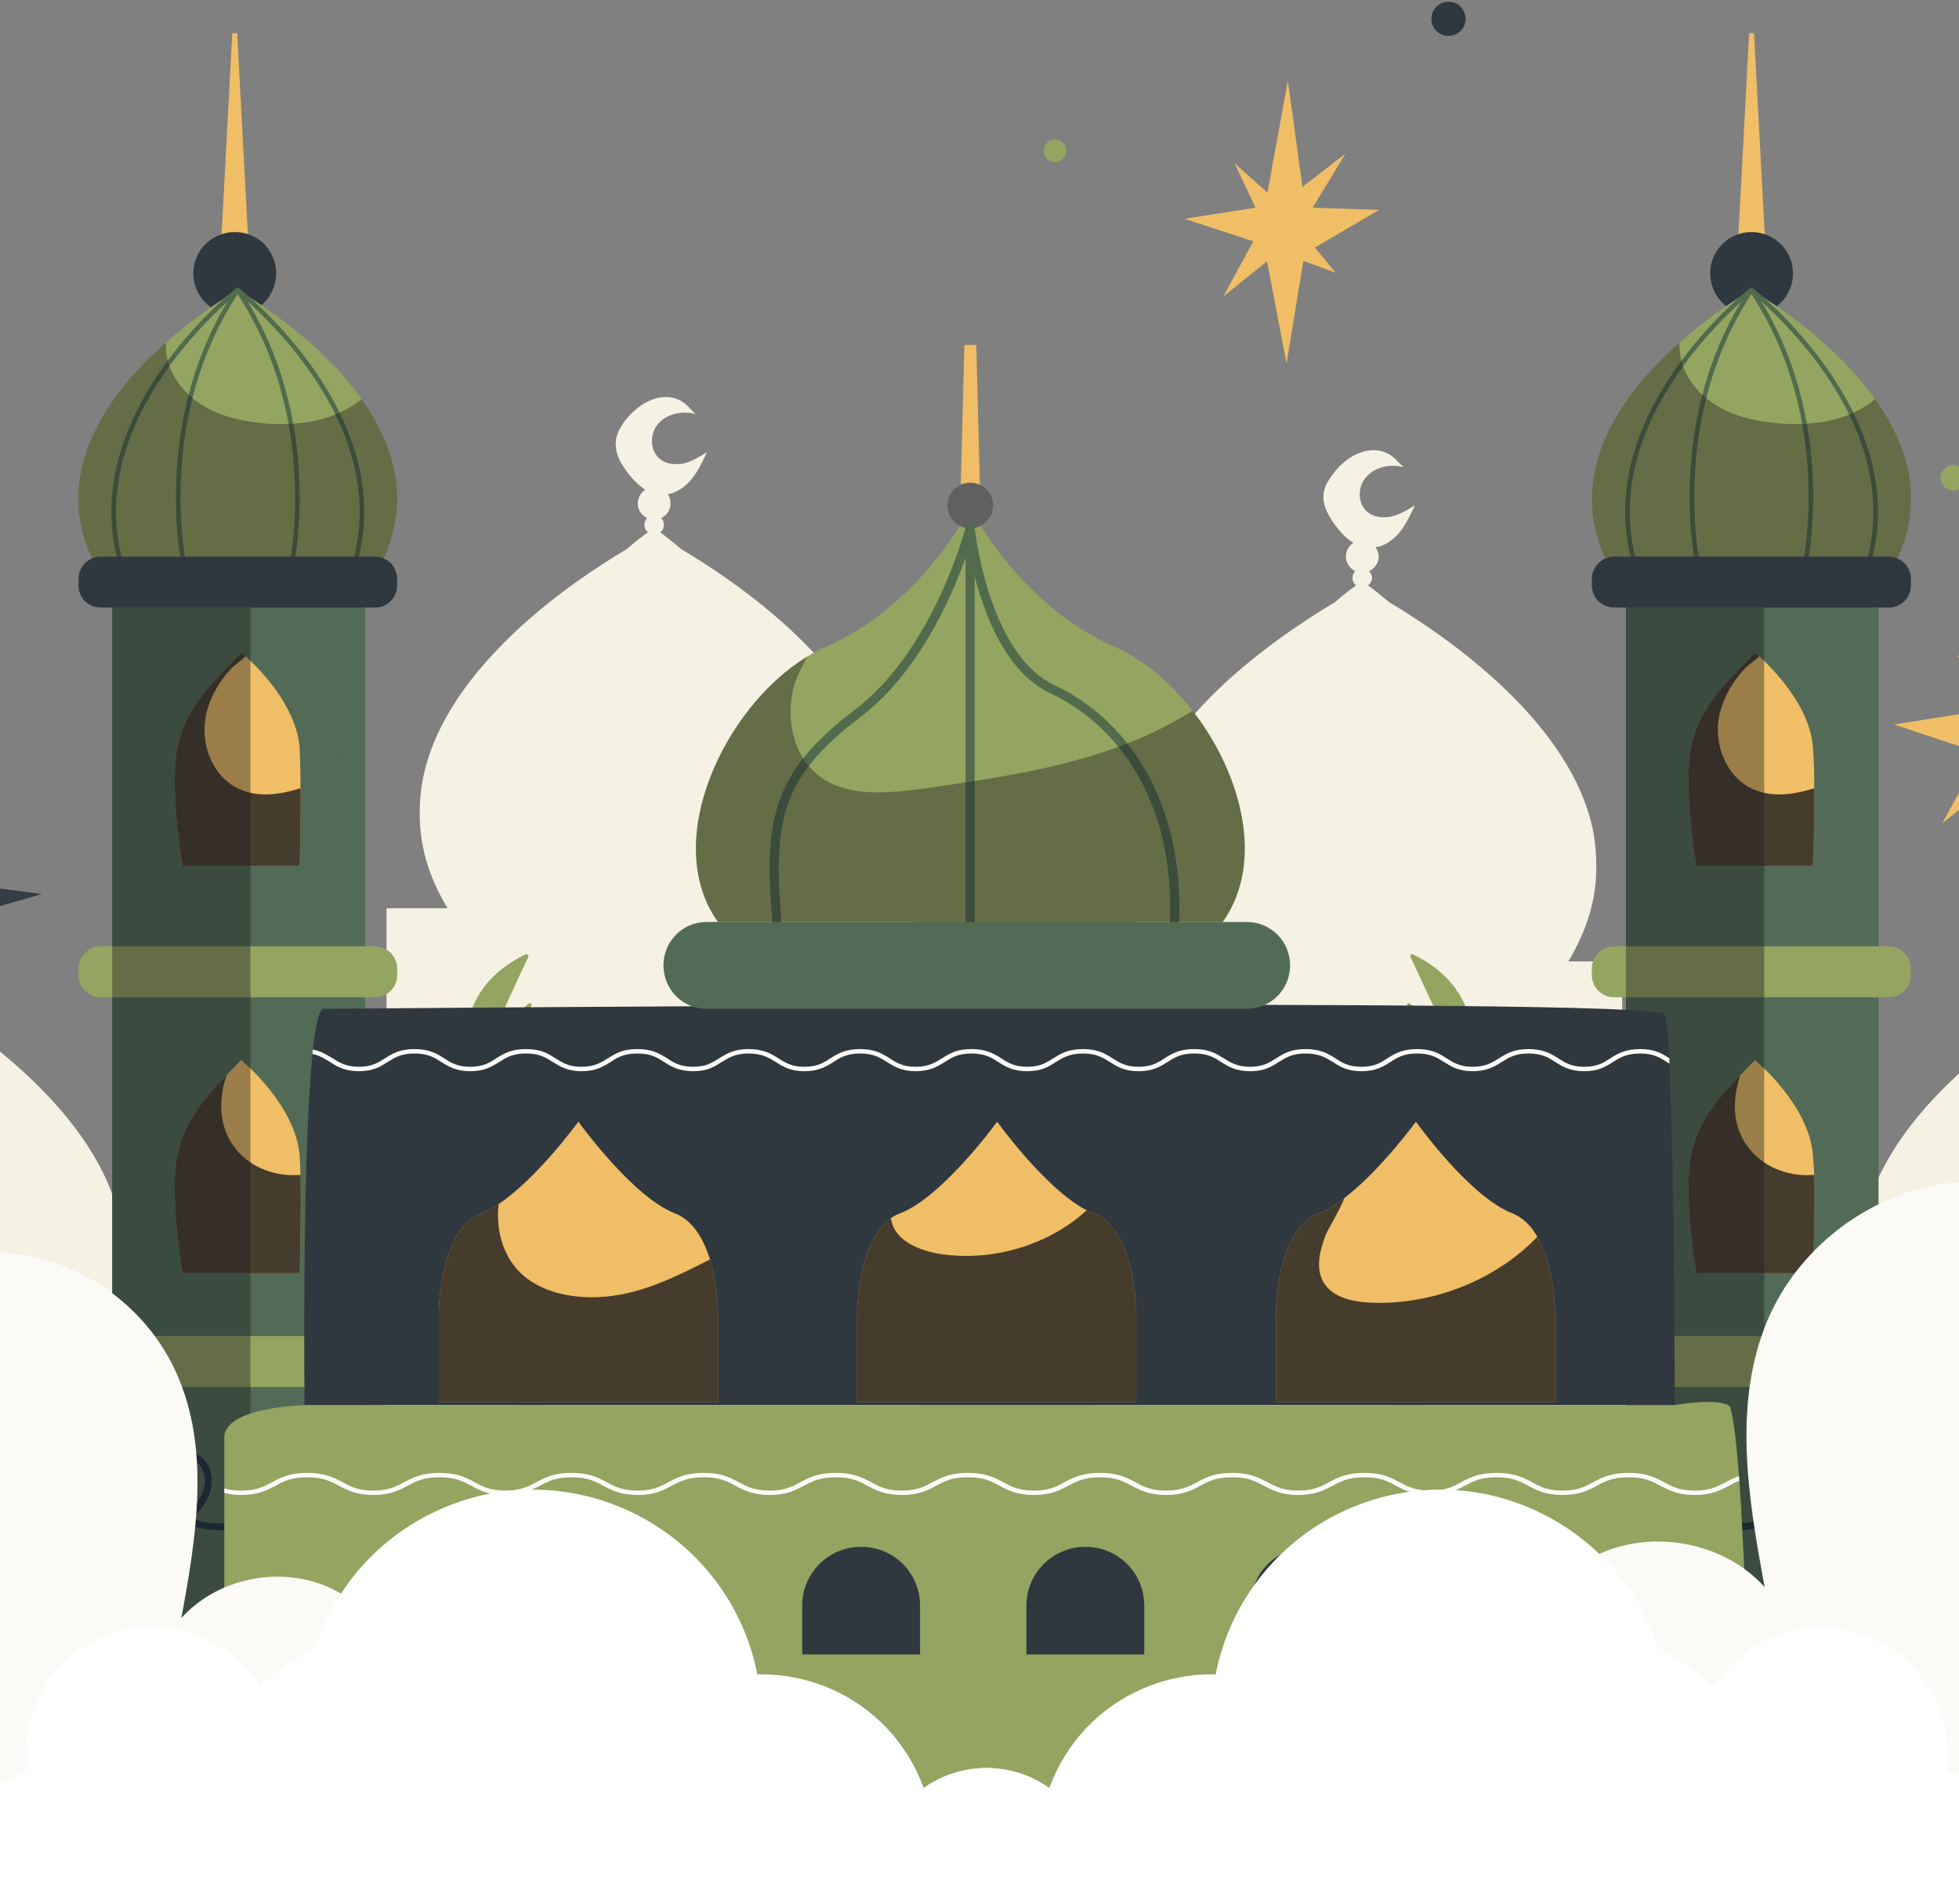 <svg width="430" height="418" viewBox="0 0 430 418" fill="none" xmlns="http://www.w3.org/2000/svg">
<rect x="0" y="0" width="430" height="418" fill="#808080" stroke="none"/>
<g clip-path="url(#clip0_2172_299)">
<g style="mix-blend-mode:multiply">
<path d="M202.241 318.458L200.49 199.377H188.915C193.292 192.086 195.043 185.087 194.946 178.379C195.011 175.982 194.816 173.616 194.362 171.283C189.791 146.884 161.972 127.928 149.521 120.54C147.479 118.79 145.825 117.526 144.95 116.846C145.436 116.457 145.728 115.874 145.728 115.193C145.728 114.61 145.533 114.124 145.144 113.735C146.312 113.152 147.187 111.985 147.187 110.527C147.187 109.75 146.993 109.069 146.603 108.486C148.257 108.194 149.911 107.222 151.078 105.958C152.926 104.111 154.093 101.584 155.163 99.251C153.607 100.223 152.05 101.195 150.3 101.681C148.452 102.07 146.506 101.973 145.047 100.904C142.615 99.154 142.518 95.265 144.464 93.03C146.409 90.794 149.813 90.113 152.731 90.891C151.467 89.822 150.591 88.461 149.035 87.78C147.09 86.905 145.144 87.003 143.296 87.683C140.962 88.461 138.822 90.308 137.266 92.252C135.904 94.099 134.834 96.043 135.223 98.473C135.418 99.931 136.098 101.39 136.974 102.653C138.141 104.403 139.795 106.347 141.643 107.514C140.67 108.097 139.989 109.264 139.989 110.527C139.989 111.985 140.865 113.152 142.032 113.735C141.74 114.124 141.448 114.61 141.448 115.193C141.448 115.874 141.74 116.457 142.226 116.846C141.351 117.429 139.697 118.693 137.557 120.54C131.527 124.137 121.8 130.455 112.949 138.815C101.86 149.314 92.036 162.923 92.133 178.282C92.036 184.99 93.787 192.086 98.261 199.377H96.024H84.838V318.458H98.747V318.652H99.817V318.458H114.116H126.08H162.653H174.714H185.511V318.652H186.581V318.458H202.241Z" fill="#F5F1E3"/>
</g>
<g style="mix-blend-mode:multiply">
<path d="M34.355 415.958L32.605 296.877H21.029C25.407 289.586 27.157 282.587 27.06 275.977C27.125 273.514 26.93 271.116 26.477 268.783C21.905 244.384 -5.914 225.428 -18.364 218.04C-20.504 216.29 -22.061 215.026 -22.936 214.346C-22.45 213.957 -22.158 213.374 -22.158 212.693C-22.158 212.207 -22.45 211.624 -22.741 211.235C-21.574 210.652 -20.699 209.485 -20.699 208.027C-20.699 207.25 -20.893 206.569 -21.282 205.986C-19.629 205.694 -18.072 204.722 -16.808 203.458C-14.96 201.611 -13.793 199.181 -12.723 196.751C-14.279 197.723 -15.835 198.695 -17.683 199.181C-19.434 199.667 -21.38 199.57 -22.936 198.501C-25.368 196.751 -25.368 192.765 -23.422 190.53C-21.477 188.294 -18.072 187.613 -15.252 188.488C-16.419 187.322 -17.294 185.961 -18.851 185.28C-20.796 184.405 -22.839 184.503 -24.589 185.183C-27.021 186.058 -29.064 187.808 -30.62 189.752C-32.079 191.599 -33.052 193.64 -32.76 195.973C-32.468 197.529 -31.787 198.89 -30.912 200.251C-29.745 202 -28.188 203.847 -26.243 205.014C-27.216 205.694 -27.897 206.764 -27.897 208.027C-27.897 209.485 -27.021 210.652 -25.854 211.235C-26.243 211.624 -26.438 212.207 -26.438 212.693C-26.438 213.374 -26.146 213.957 -25.659 214.346C-26.535 215.026 -28.188 216.29 -30.328 218.04C-36.359 221.637 -46.086 227.955 -55.035 236.412C-66.123 246.814 -75.85 260.423 -75.753 275.782C-75.85 282.49 -74.099 289.586 -69.722 296.877H-71.862H-83.048V415.958H-69.236V416.152H-68.166V415.958H-53.867H-41.806H-5.233H6.828H17.528V416.152H18.598V415.958H34.355Z" fill="#F5F1E3"/>
</g>
<g style="mix-blend-mode:multiply">
<path d="M518.558 415.958L516.807 296.877H505.135C509.512 289.586 511.36 282.587 511.263 275.977C511.263 273.514 511.036 271.116 510.582 268.783C506.01 244.384 478.192 225.428 465.741 218.04C463.699 216.29 462.045 215.026 461.17 214.346C461.656 213.957 461.948 213.374 461.948 212.693C461.948 212.207 461.753 211.624 461.364 211.235C462.629 210.652 463.407 209.485 463.407 208.027C463.407 207.25 463.212 206.569 462.823 205.986C464.477 205.694 466.13 204.722 467.298 203.458C469.146 201.611 470.313 199.181 471.383 196.751C469.827 197.723 468.27 198.695 466.519 199.181C464.769 199.667 462.726 199.57 461.267 198.501C458.835 196.751 458.738 192.765 460.683 190.53C462.629 188.294 466.033 187.613 468.951 188.488C467.784 187.322 466.811 185.961 465.255 185.28C463.31 184.405 461.364 184.503 459.516 185.183C457.182 186.058 455.042 187.808 453.583 189.752C452.124 191.599 451.054 193.64 451.443 195.973C451.637 197.529 452.318 198.89 453.194 200.251C454.361 202 456.014 203.847 457.96 205.014C456.89 205.694 456.306 206.764 456.306 208.027C456.306 209.485 457.084 210.652 458.349 211.235C457.96 211.624 457.765 212.207 457.765 212.693C457.765 213.374 458.057 213.957 458.446 214.346C457.571 215.026 455.917 216.29 453.875 218.04C447.747 221.637 438.02 227.955 429.168 236.412C418.08 246.814 408.255 260.423 408.353 275.782C408.255 282.49 410.104 289.586 414.481 296.877H412.244H401.058V415.958H414.967V416.152H416.037V415.958H430.335H442.397H478.872H490.934H501.731V416.152H502.801V415.958H518.558Z" fill="#F5F1E3"/>
</g>
<g style="mix-blend-mode:multiply">
<path d="M357.676 330.122L355.925 211.041H344.253C348.63 203.75 350.478 196.751 350.381 190.043C350.381 187.646 350.186 185.28 349.797 182.947C345.225 158.548 317.309 139.592 304.956 132.204C302.816 130.454 301.26 129.19 300.287 128.51C300.774 128.121 301.163 127.538 301.163 126.857C301.163 126.274 300.871 125.788 300.482 125.399C301.746 124.816 302.622 123.552 302.622 122.191C302.622 121.414 302.33 120.733 301.941 120.15C303.692 119.858 305.248 118.886 306.512 117.623C308.36 115.776 309.43 113.248 310.598 110.915C309.041 111.887 307.388 112.859 305.637 113.345C303.886 113.734 301.843 113.637 300.384 112.568C297.953 110.818 297.855 106.929 299.898 104.694C301.843 102.458 305.248 101.777 308.069 102.555C306.901 101.486 305.929 100.125 304.372 99.444C302.427 98.57 300.482 98.667 298.634 99.347C296.299 100.125 294.159 101.972 292.7 103.916C291.241 105.763 290.171 107.707 290.56 110.137C290.852 111.596 291.533 113.054 292.408 114.317C293.576 116.067 295.132 118.011 297.077 119.178C296.105 119.761 295.424 120.928 295.424 122.191C295.424 123.552 296.299 124.816 297.466 125.399C297.077 125.788 296.883 126.274 296.883 126.857C296.883 127.538 297.175 128.121 297.661 128.51C296.786 129.093 295.132 130.357 292.992 132.204C286.961 135.801 277.235 142.119 268.286 150.479C257.197 160.978 247.373 174.587 247.568 189.946C247.373 196.654 249.221 203.75 253.598 211.041H251.361H240.272V330.122H254.085V330.316H255.155V330.122H269.453H281.514H317.99H330.051H340.848V330.316H341.918V330.122H357.676Z" fill="#F5F1E3"/>
</g>
<path d="M431.601 104.889C431.601 106.445 430.336 107.708 428.78 107.708C427.223 107.708 425.959 106.445 425.959 104.889C425.959 103.334 427.223 102.07 428.78 102.07C430.336 102.07 431.601 103.334 431.601 104.889Z" fill="#94A461"/>
<path d="M321.687 4.18C321.687 6.221 320.033 7.874 317.991 7.874C315.851 7.874 314.197 6.221 314.197 4.18C314.197 2.041 315.851 0.389 317.991 0.389C320.033 0.389 321.687 2.041 321.687 4.18Z" fill="#2F383F"/>
<path d="M234.048 33.148C234.048 34.51 232.978 35.579 231.616 35.579C230.254 35.579 229.087 34.51 229.087 33.148C229.087 31.69 230.254 30.621 231.616 30.621C232.978 30.621 234.048 31.69 234.048 33.148Z" fill="#94A461"/>
<path d="M133.666 268.589C130.359 266.645 127.052 264.798 123.258 262.659C123.064 262.465 122.772 262.659 122.772 262.951C122.48 265.089 122.383 266.353 122.286 267.908C122.188 268.2 121.897 268.394 121.702 268.2C119.368 266.645 117.131 265.187 114.115 263.145C113.823 263.048 113.532 263.145 113.532 263.437C113.045 265.673 112.364 267.52 112.851 268.783C120.632 287.739 121.119 335.566 119.368 355.786C119.368 355.98 108.571 352.481 108.571 352.481C108.279 352.481 111.975 328.081 112.073 327.887C114.893 309.222 114.504 290.558 110.322 271.991C109.933 270.144 108.765 268.492 107.89 266.839C106.723 266.936 106.528 266.936 105.361 267.034C103.61 272.283 101.859 277.532 100.011 282.879C99.914 283.267 99.428 283.267 99.33 282.879C98.844 281.809 98.358 280.643 97.677 278.796C97.482 278.504 96.996 278.504 96.899 278.893C95.05 283.851 93.494 287.934 91.938 292.114C91.841 292.405 91.354 292.405 91.257 292.016C90.933 290.461 90.576 288.906 90.187 287.35C89.02 287.35 89.214 287.35 88.047 287.35C87.172 290.655 86.199 293.863 85.421 296.877C85.324 297.266 84.935 297.266 84.74 297.071C80.752 291.822 80.071 284.24 84.74 278.115C88.728 272.963 93.883 268.881 98.552 264.409C98.844 264.117 98.552 263.728 98.26 263.728C93.689 264.798 88.825 265.964 83.281 267.228C82.989 267.325 82.697 266.936 82.892 266.645C83.67 265.478 84.254 264.506 85.324 262.951C85.518 262.659 85.324 262.367 84.935 262.367C78.709 263.437 73.262 264.409 67.232 265.381C66.94 265.478 66.648 264.992 66.94 264.701C68.204 263.534 69.274 262.465 70.442 261.395C69.761 260.326 69.858 260.423 69.177 259.354C64.8 260.618 60.326 261.881 56.143 263.048C55.851 263.145 55.559 262.854 55.657 262.562C58.478 253.23 67.037 250.605 89.409 252.841C89.798 252.841 89.993 252.258 89.603 252.063C88.242 251.286 87.075 250.605 85.713 249.827C85.421 249.633 85.518 249.147 85.81 249.147C87.172 248.758 88.339 248.467 90.382 248.078C90.674 247.981 90.771 247.494 90.479 247.3C84.935 244.384 80.46 242.051 75.597 239.523C75.305 239.329 75.402 238.746 75.791 238.746L80.363 238.551C80.655 237.093 80.655 237.385 80.849 235.927C77.25 234.468 73.554 233.01 70.15 231.649C69.858 231.455 69.858 231.066 70.15 230.872C79.293 225.72 85.421 228.539 101.665 245.453C101.859 245.745 102.346 245.55 102.346 245.161C101.373 231.261 99.428 217.262 115.38 209.486C115.769 209.388 116.061 209.68 115.963 210.069C113.921 214.346 112.17 218.234 110.419 222.026C111.392 222.803 111.294 222.706 112.267 223.484C113.434 222.512 114.699 221.442 116.061 220.276C116.352 220.081 116.741 220.373 116.644 220.762C114.796 225.914 113.143 230.677 111.489 235.343C112.267 236.024 112.267 236.024 113.045 236.607C113.726 236.218 114.504 235.732 115.477 235.246C115.769 235.052 116.158 235.343 115.963 235.732C114.602 239.232 113.337 242.634 112.073 245.842C111.975 246.231 112.462 246.522 112.753 246.231C123.161 235.052 135.612 229.705 151.564 232.33C151.953 232.427 152.05 232.913 151.661 233.108C147.673 234.566 144.074 235.829 139.794 237.385C139.502 237.482 139.405 237.871 139.697 238.065C141.448 239.426 142.809 240.301 143.879 241.079C144.074 241.273 143.977 241.662 143.685 241.759C138.238 242.634 132.499 243.606 126.857 244.578C126.663 245.939 126.663 245.842 126.566 247.106C128.997 248.078 131.429 248.953 134.25 250.022C134.639 250.216 134.542 250.702 134.25 250.8C127.927 252.549 122.286 254.202 116.741 255.757C116.352 255.854 116.352 256.438 116.741 256.535C127.149 257.41 137.751 256.632 145.922 266.159C146.117 266.45 145.825 266.936 145.533 266.839C141.059 265.575 137.071 264.506 132.402 263.242C132.11 263.145 131.818 263.534 131.915 263.826C132.888 265.575 133.569 266.839 134.25 268.103C134.347 268.394 134.055 268.783 133.666 268.589Z" fill="#94A461"/>
<path d="M291.825 268.589C295.132 266.645 298.439 264.798 302.233 262.659C302.427 262.465 302.719 262.659 302.816 262.951C303.011 265.089 303.108 266.353 303.302 267.908C303.302 268.2 303.594 268.394 303.886 268.2C306.221 266.645 308.36 265.187 311.473 263.145C311.668 263.048 311.959 263.145 312.057 263.437C312.446 265.673 313.224 267.52 312.64 268.783C304.859 287.739 304.47 335.566 306.123 355.786C306.123 355.98 316.92 352.481 316.92 352.481C317.212 352.481 313.516 328.081 313.516 327.887C310.695 309.222 310.987 290.558 315.266 271.991C315.656 270.144 316.726 268.492 317.601 266.839C318.865 266.936 318.963 266.936 320.227 267.034C321.978 272.283 323.729 277.532 325.48 282.879C325.577 283.267 326.063 283.267 326.258 282.879C326.647 281.809 327.133 280.643 327.911 278.796C328.009 278.504 328.495 278.504 328.592 278.893C330.44 283.851 331.997 287.934 333.553 292.114C333.65 292.405 334.137 292.405 334.234 292.016C334.623 290.461 334.98 288.906 335.304 287.35C336.471 287.35 336.277 287.35 337.444 287.35C338.416 290.655 339.292 293.863 340.07 296.877C340.167 297.266 340.556 297.266 340.751 297.071C344.739 291.822 345.42 284.24 340.751 278.115C336.86 272.963 331.608 268.881 326.939 264.409C326.647 264.117 326.939 263.728 327.328 263.728C331.802 264.798 336.763 265.964 342.21 267.228C342.599 267.325 342.794 266.936 342.599 266.645C341.918 265.478 341.237 264.506 340.167 262.951C339.973 262.659 340.265 262.367 340.556 262.367C346.879 263.437 352.326 264.409 358.259 265.381C358.648 265.478 358.843 264.992 358.551 264.701C357.287 263.534 356.217 262.465 355.147 261.395C355.73 260.326 355.633 260.423 356.314 259.354C360.788 260.618 365.165 261.881 369.445 263.048C369.737 263.145 369.931 262.854 369.834 262.562C367.111 253.23 358.551 250.605 336.179 252.841C335.79 252.841 335.596 252.258 335.887 252.063C337.249 251.286 338.416 250.605 339.778 249.827C340.07 249.633 340.07 249.147 339.681 249.147C338.416 248.758 337.152 248.467 335.109 248.078C334.817 247.981 334.72 247.494 335.109 247.3C340.556 244.384 345.031 242.051 349.894 239.523C350.283 239.329 350.186 238.746 349.797 238.746L345.128 238.551C344.836 237.093 344.933 237.385 344.642 235.927C348.338 234.468 351.937 233.01 355.341 231.649C355.633 231.455 355.633 231.066 355.341 230.872C346.295 225.72 340.07 228.539 323.826 245.453C323.632 245.745 323.145 245.55 323.243 245.161C324.118 231.261 326.063 217.262 310.111 209.486C309.819 209.388 309.43 209.68 309.625 210.069C311.57 214.346 313.418 218.234 315.169 222.026C314.099 222.803 314.294 222.706 313.224 223.484C312.057 222.512 310.889 221.442 309.43 220.276C309.139 220.081 308.749 220.373 308.847 220.762C310.695 225.914 312.348 230.677 314.002 235.343C313.321 236.024 313.224 236.024 312.543 236.607C311.765 236.218 310.987 235.732 310.111 235.246C309.722 235.052 309.43 235.343 309.528 235.732C310.889 239.232 312.154 242.634 313.418 245.842C313.516 246.231 313.029 246.522 312.738 246.231C302.33 235.052 289.977 229.705 273.927 232.33C273.538 232.427 273.538 232.913 273.83 233.108C277.818 234.566 281.514 235.829 285.794 237.385C286.086 237.482 286.086 237.871 285.891 238.065C284.043 239.426 282.682 240.301 281.709 241.079C281.417 241.273 281.514 241.662 281.806 241.759C287.253 242.634 292.992 243.606 298.731 244.578C298.828 245.939 298.828 245.842 298.925 247.106C296.591 248.078 294.159 248.953 291.241 250.022C290.949 250.216 290.949 250.702 291.241 250.8C297.564 252.549 303.205 254.202 308.847 255.757C309.236 255.854 309.139 256.438 308.75 256.535C298.342 257.41 287.739 256.632 279.666 266.159C279.374 266.45 279.666 266.936 280.055 266.839C284.53 265.575 288.42 264.506 293.089 263.242C293.478 263.145 293.673 263.534 293.576 263.826C292.603 265.575 291.922 266.839 291.338 268.103C291.144 268.394 291.533 268.783 291.825 268.589Z" fill="#94A461"/>
<path d="M48.557 52.882L50.988 7.291H52.058L54.49 52.882H48.557Z" fill="#EFBE66"/>
<path d="M60.618 59.978C60.618 65.033 56.63 69.116 51.572 69.116C46.514 69.116 42.429 65.033 42.429 59.978C42.429 55.02 46.514 50.938 51.572 50.938C56.63 50.938 60.618 55.02 60.618 59.978Z" fill="#2F383F"/>
<path d="M80.168 125.594V404.196H24.628V125.594H80.168Z" fill="#516B56"/>
<path d="M82.698 125.594H21.71C11.4 107.61 20.446 91.376 31.34 80.003C32.994 78.253 34.745 76.698 36.398 75.24C44.569 67.949 52.156 63.672 52.156 63.672C52.156 63.672 68.983 73.101 79.391 87.585C82.892 92.64 85.713 98.278 86.783 104.403C87.853 111.013 86.978 118.109 82.698 125.594Z" fill="#94A461"/>
<path d="M40.677 125.594C40.677 125.594 32.896 92.446 52.155 63.672C52.155 63.672 15.777 92.057 27.157 125.594" stroke="#516B4C" stroke-linecap="round" stroke-linejoin="round"/>
<path d="M63.73 125.594C63.73 125.594 71.512 92.446 52.155 63.672C52.155 63.672 88.631 92.057 77.251 125.594" stroke="#516B4C" stroke-linecap="round" stroke-linejoin="round"/>
<path d="M82.309 218.915H22.1C19.376 218.915 17.236 216.777 17.236 214.055V212.597C17.236 209.972 19.376 207.736 22.1 207.736H82.309C85.032 207.736 87.172 209.972 87.172 212.597V214.055C87.172 216.777 85.032 218.915 82.309 218.915Z" fill="#94A461"/>
<path d="M82.309 304.46H22.1C19.376 304.46 17.236 302.322 17.236 299.6V298.142C17.236 295.42 19.376 293.281 22.1 293.281H82.309C85.032 293.281 87.172 295.42 87.172 298.142V299.6C87.172 302.322 85.032 304.46 82.309 304.46Z" fill="#94A461"/>
<path d="M65.773 190.045H40.094C40.094 190.045 37.662 177.213 38.538 166.812C39.511 156.313 46.319 150.092 52.934 143.287C52.934 143.287 53.323 143.579 53.906 144.065C56.824 146.689 64.995 154.855 65.773 164.09C65.87 166.423 65.968 169.631 65.968 173.033C66.065 181.102 65.773 190.045 65.773 190.045Z" fill="#EFBE66"/>
<path d="M65.773 279.476H40.094C40.094 279.476 37.662 266.645 38.538 256.243C39.316 247.495 44.277 241.662 49.724 236.024C50.761 234.922 51.831 233.82 52.934 232.719C52.934 232.719 64.8 242.342 65.773 253.619C65.87 254.785 65.87 256.341 65.968 257.896C66.162 266.645 65.773 279.476 65.773 279.476Z" fill="#EFBE66"/>
<path d="M24.628 337.9C24.887 337.9 25.179 337.9 25.503 337.9C30.853 338.192 36.592 336.831 40.775 333.526M40.775 333.526C39.607 332.942 38.537 332.262 37.662 331.387C35.522 329.151 34.452 325.846 35.619 323.027C36.786 320.208 40.483 318.555 43.109 320.014C44.957 321.083 45.833 323.319 45.735 325.36C45.638 327.499 44.568 329.443 43.303 331.095C42.525 332.003 41.682 332.813 40.775 333.526ZM40.775 333.526C42.331 334.303 44.082 334.789 45.833 334.984C51.377 335.762 57.31 334.206 61.979 330.998M61.979 330.998C60.423 329.346 59.256 327.402 58.867 325.263C58.477 322.833 59.158 320.208 61.006 318.653C62.952 317.097 66.064 317.195 67.523 319.139C69.566 321.569 67.912 325.263 65.772 327.596C64.67 328.892 63.406 330.026 61.979 330.998ZM61.979 330.998C62.109 331.193 62.238 331.355 62.368 331.484C65.967 335.373 71.025 337.997 76.375 338.581C77.607 338.71 78.871 338.743 80.168 338.678" stroke="#1D313F" stroke-width="1.5" stroke-miterlimit="10"/>
<path d="M24.628 376.978C24.887 376.978 25.179 376.978 25.503 376.978C30.853 377.27 36.592 375.909 40.775 372.604M40.775 372.604C39.607 372.021 38.537 371.34 37.662 370.465C35.522 368.229 34.452 364.924 35.619 362.105C36.786 359.286 40.483 357.634 43.109 359.092C44.957 360.161 45.833 362.397 45.735 364.438C45.638 366.577 44.568 368.521 43.303 370.174C42.525 371.081 41.682 371.891 40.775 372.604ZM40.775 372.604C42.331 373.381 44.082 373.868 45.833 374.062C51.377 374.84 57.31 373.284 61.979 370.076M61.979 370.076C60.423 368.424 59.256 366.48 58.867 364.341C58.477 361.911 59.158 359.189 61.006 357.731C62.952 356.175 66.064 356.273 67.523 358.217C69.566 360.647 67.912 364.341 65.772 366.674C64.67 367.97 63.406 369.104 61.979 370.076ZM61.979 370.076C62.109 370.271 62.238 370.433 62.368 370.562C65.967 374.451 71.025 377.075 76.375 377.659C77.607 377.788 78.871 377.821 80.168 377.756" stroke="#94A461" stroke-width="1.5" stroke-miterlimit="10"/>
<g style="mix-blend-mode:soft-light" opacity="0.4">
<path d="M82.698 125.595H21.71C11.4 107.611 20.446 91.377 31.34 80.004C32.994 78.254 34.745 76.698 36.398 75.24C36.398 75.629 36.398 76.018 36.398 76.407C36.593 81.364 39.705 85.836 43.791 88.558C47.973 91.377 52.934 92.446 57.895 92.932C64.898 93.516 72.485 92.641 78.224 88.461C78.613 88.201 79.002 87.91 79.391 87.586C82.892 92.641 85.713 98.279 86.783 104.403C87.853 111.013 86.978 118.11 82.698 125.595Z" fill="#1B1C1E"/>
</g>
<path d="M82.309 133.37H22.1C19.376 133.37 17.236 131.232 17.236 128.51V127.052C17.236 124.427 19.376 122.191 22.1 122.191H82.309C85.032 122.191 87.172 124.427 87.172 127.052V128.51C87.172 131.232 85.032 133.37 82.309 133.37Z" fill="#2F383F"/>
<g style="mix-blend-mode:soft-light" opacity="0.4">
<path d="M54.976 133.371V404.196H24.628V133.371H54.976Z" fill="#1B1C1E"/>
</g>
<g style="mix-blend-mode:soft-light" opacity="0.8">
<path d="M65.968 173.033C66.065 181.102 65.773 190.045 65.773 190.045H40.094C40.094 190.045 37.662 177.213 38.538 166.812C39.511 156.313 46.319 150.092 52.934 143.287C52.934 143.287 53.323 143.579 53.906 144.065C52.934 145.037 51.377 146.106 50.696 146.787C47.876 149.897 45.638 153.786 45.055 157.966C44.179 163.895 46.806 170.409 52.155 173.033C56.435 175.172 61.299 174.491 65.968 173.033Z" fill="#1B1C1E"/>
</g>
<g style="mix-blend-mode:soft-light" opacity="0.8">
<path d="M75.403 167.005C75.403 166.681 75.371 166.357 75.306 166.033C75.435 166.357 75.468 166.681 75.403 167.005Z" fill="#1B1C1E"/>
</g>
<g style="mix-blend-mode:soft-light" opacity="0.8">
<path d="M65.773 279.476H40.094C40.094 279.476 37.662 266.644 38.538 256.243C39.316 247.494 44.277 241.662 49.724 236.023C47.876 241.564 47.973 247.591 51.864 252.355C55.171 256.437 60.715 258.382 65.968 257.896C66.162 266.644 65.773 279.476 65.773 279.476Z" fill="#1B1C1E"/>
</g>
<path d="M381.507 52.882L383.939 7.291H385.009L387.44 52.882H381.507Z" fill="#EFBE66"/>
<path d="M393.568 59.978C393.568 65.033 389.483 69.116 384.425 69.116C379.464 69.116 375.379 65.033 375.379 59.978C375.379 55.02 379.464 50.938 384.425 50.938C389.483 50.938 393.568 55.02 393.568 59.978Z" fill="#2F383F"/>
<path d="M412.341 125.594V404.196H356.897V125.594H412.341Z" fill="#516B56"/>
<path d="M414.967 125.594H353.883C343.669 107.61 352.715 91.376 363.61 80.003C365.263 78.253 366.917 76.698 368.667 75.24C376.741 67.949 384.425 63.672 384.425 63.672C384.425 63.672 401.252 73.101 411.563 87.585C415.162 92.64 417.983 98.278 419.053 104.403C420.123 111.013 419.247 118.109 414.967 125.594Z" fill="#94A461"/>
<path d="M372.947 125.594C372.947 125.594 365.165 92.446 384.425 63.672C384.425 63.672 348.046 92.057 359.427 125.594" stroke="#516B4C" stroke-linecap="round" stroke-linejoin="round"/>
<path d="M395.902 125.594C395.902 125.594 403.781 92.446 384.425 63.672C384.425 63.672 420.901 92.057 409.52 125.594" stroke="#516B4C" stroke-linecap="round" stroke-linejoin="round"/>
<path d="M414.578 218.915H354.272C351.645 218.915 349.408 216.777 349.408 214.055V212.597C349.408 209.972 351.645 207.736 354.272 207.736H414.578C417.302 207.736 419.442 209.972 419.442 212.597V214.055C419.442 216.777 417.302 218.915 414.578 218.915Z" fill="#94A461"/>
<path d="M414.578 304.46H354.272C351.645 304.46 349.408 302.322 349.408 299.6V298.142C349.408 295.42 351.645 293.281 354.272 293.281H414.578C417.302 293.281 419.442 295.42 419.442 298.142V299.6C419.442 302.322 417.302 304.46 414.578 304.46Z" fill="#94A461"/>
<path d="M397.945 190.045H372.364C372.364 190.045 369.932 177.213 370.807 166.812C371.683 156.313 378.589 150.092 385.203 143.287C385.203 143.287 385.495 143.579 386.176 144.065C388.997 146.689 397.264 154.855 397.945 164.09C398.14 166.423 398.237 169.631 398.237 173.033C398.334 181.102 397.945 190.045 397.945 190.045Z" fill="#EFBE66"/>
<path d="M397.945 279.476H372.364C372.364 279.476 369.932 266.645 370.807 256.243C371.585 247.495 376.546 241.662 381.993 236.024C383.031 234.922 384.101 233.82 385.203 232.719C385.203 232.719 397.07 242.342 397.945 253.619C398.043 254.785 398.14 256.341 398.237 257.896C398.432 266.645 397.945 279.476 397.945 279.476Z" fill="#EFBE66"/>
<path d="M356.897 337.9C357.157 337.9 357.449 337.9 357.773 337.9C363.123 338.192 368.861 336.831 373.044 333.526M373.044 333.526C371.877 332.942 370.807 332.262 369.834 331.387C367.792 329.151 366.722 325.846 367.889 323.027C369.056 320.208 372.655 318.555 375.378 320.014C377.129 321.083 378.102 323.319 378.005 325.36C377.907 327.499 376.838 329.443 375.573 331.095C374.795 332.003 373.952 332.813 373.044 333.526ZM373.044 333.526C374.6 334.303 376.351 334.789 378.005 334.984C383.646 335.762 389.482 334.206 394.151 330.998M394.151 330.998C392.692 329.346 391.525 327.402 391.136 325.263C390.747 322.833 391.428 320.208 393.276 318.653C395.221 317.097 398.334 317.195 399.793 319.139C401.738 321.569 400.182 325.263 398.042 327.596C396.875 328.892 395.578 330.026 394.151 330.998ZM394.151 330.998C394.281 331.193 394.443 331.355 394.638 331.484C398.237 335.373 403.295 337.997 408.644 338.581C409.876 338.71 411.108 338.743 412.341 338.678" stroke="#1D313F" stroke-width="1.5" stroke-miterlimit="10"/>
<path d="M356.897 376.978C357.157 376.978 357.449 376.978 357.773 376.978C363.123 377.27 368.861 375.909 373.044 372.604M373.044 372.604C371.877 372.021 370.807 371.34 369.834 370.465C367.792 368.229 366.722 364.924 367.889 362.105C369.056 359.286 372.655 357.634 375.378 359.092C377.129 360.161 378.102 362.397 378.005 364.438C377.907 366.577 376.838 368.521 375.573 370.174C374.795 371.081 373.952 371.891 373.044 372.604ZM373.044 372.604C374.6 373.381 376.351 373.868 378.005 374.062C383.646 374.84 389.482 373.284 394.151 370.076M394.151 370.076C392.692 368.424 391.525 366.48 391.136 364.341C390.747 361.911 391.428 359.189 393.276 357.731C395.221 356.175 398.334 356.273 399.793 358.217C401.738 360.647 400.182 364.341 398.042 366.674C396.875 367.97 395.578 369.104 394.151 370.076ZM394.151 370.076C394.281 370.271 394.443 370.433 394.638 370.562C398.237 374.451 403.295 377.075 408.644 377.659C409.876 377.788 411.108 377.821 412.341 377.756" stroke="#94A461" stroke-width="1.5" stroke-miterlimit="10"/>
<g style="mix-blend-mode:soft-light" opacity="0.4">
<path d="M414.967 125.595H353.883C343.669 107.611 352.715 91.377 363.61 80.004C365.263 78.254 366.917 76.698 368.667 75.24C368.603 75.629 368.603 76.018 368.667 76.407C368.765 81.364 371.975 85.836 376.06 88.558C380.242 91.377 385.203 92.446 390.067 92.932C397.167 93.516 404.754 92.641 410.493 88.461C410.882 88.201 411.239 87.91 411.563 87.586C415.162 92.641 417.983 98.279 419.053 104.403C420.123 111.013 419.247 118.11 414.967 125.595Z" fill="#1B1C1E"/>
</g>
<path d="M414.578 133.37H354.272C351.645 133.37 349.408 131.232 349.408 128.51V127.052C349.408 124.427 351.645 122.191 354.272 122.191H414.578C417.302 122.191 419.442 124.427 419.442 127.052V128.51C419.442 131.232 417.302 133.37 414.578 133.37Z" fill="#2F383F"/>
<g style="mix-blend-mode:soft-light" opacity="0.4">
<path d="M387.245 133.371V404.196H356.897V133.371H387.245Z" fill="#1B1C1E"/>
</g>
<g style="mix-blend-mode:soft-light" opacity="0.8">
<path d="M398.237 173.033C398.334 181.102 397.945 190.045 397.945 190.045H372.364C372.364 190.045 369.932 177.213 370.807 166.812C371.683 156.313 378.589 150.092 385.203 143.287C385.203 143.287 385.495 143.579 386.176 144.065C385.203 145.037 383.549 146.106 382.966 146.787C380.048 149.897 377.908 153.786 377.227 157.966C376.352 163.895 379.075 170.409 384.328 173.033C388.705 175.172 393.568 174.491 398.237 173.033Z" fill="#1B1C1E"/>
</g>
<g style="mix-blend-mode:soft-light" opacity="0.8">
<path d="M397.945 279.476H372.364C372.364 279.476 369.932 266.644 370.807 256.243C371.585 247.494 376.546 241.662 381.993 236.023C380.145 241.564 380.145 247.591 384.133 252.355C387.44 256.437 392.985 258.382 398.237 257.896C398.432 266.644 397.945 279.476 397.945 279.476Z" fill="#1B1C1E"/>
</g>
<path d="M210.897 106.347L211.676 75.727H214.302L215.08 106.639L210.897 106.347Z" fill="#EFBE66"/>
<path d="M367.598 308.446H66.843C66.843 308.446 66.26 254.3 68.594 231.359C68.594 231.035 68.626 230.711 68.691 230.387C69.275 224.846 70.053 221.443 71.123 221.443C76.376 221.443 363.026 218.819 365.36 222.61C365.75 223.29 366.139 226.887 366.43 232.331C366.43 232.72 366.43 233.109 366.43 233.497C367.598 256.633 367.598 308.446 367.598 308.446Z" fill="#2F383F"/>
<path d="M384.425 395.35H49.237C49.237 395.35 49.237 350.342 49.237 327.693V315.541C49.237 308.834 66.843 308.445 66.843 308.445H367.597C367.597 308.445 375.962 306.89 379.367 308.445C380.242 308.834 381.02 315.055 381.701 323.999C381.701 324.387 381.734 324.744 381.799 325.068C383.549 350.342 384.425 395.35 384.425 395.35Z" fill="#94A461"/>
<path d="M157.595 288.322V307.764H96.315V288.322C96.315 288.322 96.315 269.95 105.653 266.353C106.918 265.867 108.182 265.186 109.447 264.311C117.909 258.673 126.955 246.23 126.955 246.23C126.955 246.23 138.822 262.756 148.16 266.353C152.148 267.908 154.482 272.088 155.844 276.463C157.595 282.295 157.595 288.322 157.595 288.322Z" fill="#EFBE66"/>
<path d="M249.416 288.322V307.764H188.137V288.322C188.137 288.322 188.137 272.671 195.529 267.422C196.178 266.968 196.858 266.612 197.572 266.353C206.91 262.756 218.874 246.23 218.874 246.23C218.874 246.23 229.476 261.006 238.522 265.672C239.041 265.932 239.559 266.158 240.078 266.353C249.416 269.95 249.416 288.322 249.416 288.322Z" fill="#EFBE66"/>
<path d="M341.335 288.322V307.764H280.056V288.322C280.056 288.322 280.056 269.95 289.393 266.353C291.242 265.672 293.187 264.506 295.132 262.95C303.011 256.923 310.793 246.23 310.793 246.23C310.793 246.23 322.562 262.756 331.997 266.353C334.332 267.325 336.18 269.172 337.444 271.505C341.335 278.115 341.335 288.322 341.335 288.322Z" fill="#EFBE66"/>
<path d="M103.611 363.175H77.737V352.482C77.737 345.288 83.476 339.553 90.674 339.553C97.775 339.553 103.611 345.288 103.611 352.482V363.175Z" fill="#2F383F"/>
<path d="M152.829 363.175H126.955V352.482C126.955 345.288 132.694 339.553 139.892 339.553C146.992 339.553 152.829 345.288 152.829 352.482V363.175Z" fill="#2F383F"/>
<path d="M201.949 363.175H176.075V352.482C176.075 345.288 181.911 339.553 189.012 339.553C196.21 339.553 201.949 345.288 201.949 352.482V363.175Z" fill="#2F383F"/>
<path d="M251.167 363.175H225.294V352.482C225.294 345.288 231.13 339.553 238.231 339.553C245.429 339.553 251.167 345.288 251.167 352.482V363.175Z" fill="#2F383F"/>
<path d="M300.385 363.175H274.512V352.482C274.512 345.288 280.348 339.553 287.448 339.553C294.646 339.553 300.385 345.288 300.385 352.482V363.175Z" fill="#2F383F"/>
<path d="M349.603 363.175H323.729V352.482C323.729 345.288 329.566 339.553 336.666 339.553C343.767 339.553 349.603 345.288 349.603 352.482V363.175Z" fill="#2F383F"/>
<path d="M273.636 221.444H155.066C149.813 221.444 145.631 217.166 145.631 211.917C145.631 206.668 149.813 202.391 155.066 202.391H273.636C278.986 202.391 283.169 206.668 283.169 211.917C283.169 217.166 278.986 221.444 273.636 221.444Z" fill="#516B56"/>
<path d="M268.384 202.39H157.595C144.95 184.698 159.054 155.146 177.146 144.162C178.508 143.319 179.87 142.606 181.231 142.023C201.074 133.372 211.579 113.93 211.579 113.93H214.4C214.4 113.93 224.905 133.372 244.748 142.023C250.973 144.745 256.906 149.8 261.77 156.021C272.469 169.728 277.722 189.267 268.384 202.39Z" fill="#94A461"/>
<path d="M217.998 110.917C217.998 113.736 215.761 115.972 212.94 115.972C210.217 115.972 207.979 113.736 207.979 110.917C207.979 108.195 210.217 105.959 212.94 105.959C215.761 105.959 217.998 108.195 217.998 110.917Z" fill="#606060"/>
<g style="mix-blend-mode:soft-light" opacity="0.8">
<path d="M157.595 288.323V307.765H96.315V288.323C96.315 288.323 96.315 269.951 105.653 266.354C106.918 265.868 108.182 265.187 109.447 264.312C108.863 269.659 110.128 275.492 114.407 279.574C120.049 284.824 129.387 285.699 137.363 283.949C143.977 282.491 149.91 279.477 155.844 276.464C157.595 282.296 157.595 288.323 157.595 288.323Z" fill="#1B1C1E"/>
</g>
<g style="mix-blend-mode:soft-light" opacity="0.8">
<path d="M249.416 288.324V307.765H188.137V288.324C188.137 288.324 188.137 272.673 195.529 267.424C195.659 268.072 195.853 268.72 196.113 269.368C197.864 273.062 202.727 274.812 207.299 275.395C218.679 276.853 230.643 272.965 238.522 265.674C239.041 265.933 239.559 266.16 240.078 266.354C249.416 269.951 249.416 288.324 249.416 288.324Z" fill="#1B1C1E"/>
</g>
<g style="mix-blend-mode:soft-light" opacity="0.8">
<path d="M341.335 288.323V307.765H280.056V288.323C280.056 288.323 280.056 269.95 289.393 266.353C291.242 265.673 293.187 264.507 295.132 262.951C293.771 266.159 291.631 269.659 291.144 270.728C289.588 274.616 288.421 279.282 291.242 282.49C293.576 285.212 297.856 285.893 301.747 285.99C315.364 286.281 328.787 280.546 337.444 271.506C341.335 278.116 341.335 288.323 341.335 288.323Z" fill="#1B1C1E"/>
</g>
<path d="M170.531 202.39C168.683 180.226 170.337 170.213 188.137 156.701C205.937 143.287 212.94 115.971 212.94 115.971C212.94 115.971 215.858 144.161 230.935 151.258C245.914 158.257 259.046 175.366 257.781 202.876" stroke="#516B4C" stroke-width="2" stroke-linecap="round" stroke-linejoin="round"/>
<path d="M212.94 115.971V202.876" stroke="#516B4C" stroke-width="2" stroke-linecap="round" stroke-linejoin="round"/>
<path d="M366.43 233.497C366.236 233.367 366.041 233.238 365.847 233.108C364.29 232.136 362.928 231.261 360.01 231.261C357.092 231.261 355.633 232.136 354.077 233.108C352.521 234.08 350.965 235.15 347.755 235.15C344.545 235.15 342.891 234.08 341.335 233.108C339.876 232.136 338.417 231.261 335.499 231.261C332.581 231.261 331.219 232.136 329.663 233.108C328.106 234.08 326.453 235.15 323.243 235.15C320.13 235.15 318.477 234.08 316.92 233.108C315.364 232.136 314.002 231.261 311.084 231.261C308.166 231.261 306.707 232.136 305.248 233.108C303.692 234.08 302.038 235.15 298.829 235.15C295.619 235.15 294.062 234.08 292.506 233.108C290.95 232.136 289.491 231.261 286.573 231.261C283.655 231.261 282.293 232.136 280.737 233.108C279.18 234.08 277.624 235.15 274.414 235.15C271.204 235.15 269.551 234.08 267.994 233.108C266.535 232.136 265.076 231.261 262.158 231.261C259.24 231.261 257.781 232.136 256.322 233.108C254.766 234.08 253.112 235.15 249.902 235.15C246.693 235.15 245.136 234.08 243.58 233.108C242.024 232.136 240.565 231.261 237.744 231.261C234.826 231.261 233.367 232.136 231.81 233.108C230.254 234.08 228.698 235.15 225.488 235.15C222.278 235.15 220.625 234.08 219.068 233.108C217.609 232.136 216.15 231.261 213.232 231.261C210.314 231.261 208.952 232.136 207.396 233.108C205.84 234.08 204.186 235.15 200.976 235.15C197.864 235.15 196.21 234.08 194.654 233.108C193.098 232.136 191.736 231.261 188.818 231.261C185.9 231.261 184.441 232.136 182.982 233.108C181.425 234.08 179.772 235.15 176.562 235.15C173.352 235.15 171.796 234.08 170.239 233.108C168.683 232.136 167.224 231.261 164.306 231.261C161.485 231.261 160.026 232.136 158.47 233.108C156.914 234.08 155.357 235.15 152.147 235.15C148.938 235.15 147.284 234.08 145.728 233.108C144.269 232.136 142.81 231.261 139.892 231.261C136.974 231.261 135.515 232.136 134.056 233.108C132.499 234.08 130.846 235.15 127.636 235.15C124.523 235.15 122.87 234.08 121.313 233.108C119.757 232.136 118.395 231.261 115.477 231.261C112.559 231.261 111.1 232.136 109.641 233.108C107.988 234.08 106.431 235.15 103.221 235.15C100.011 235.15 98.455 234.08 96.802 233.108C95.343 232.136 93.884 231.261 90.966 231.261C88.047 231.261 86.686 232.136 85.129 233.108C83.573 234.08 82.017 235.15 78.807 235.15C75.597 235.15 73.944 234.08 72.387 233.108C71.317 232.428 70.247 231.747 68.594 231.358C68.594 231.034 68.626 230.71 68.691 230.386C70.539 230.775 71.706 231.553 72.874 232.233C74.43 233.205 75.889 234.177 78.807 234.177C81.725 234.177 83.087 233.205 84.643 232.233C86.199 231.261 87.756 230.289 90.966 230.289C94.175 230.289 95.829 231.261 97.385 232.233C98.844 233.205 100.303 234.177 103.221 234.177C106.139 234.177 107.598 233.205 109.057 232.233C110.614 231.261 112.267 230.289 115.477 230.289C118.687 230.289 120.243 231.261 121.8 232.233C123.356 233.205 124.718 234.177 127.636 234.177C130.554 234.177 132.013 233.205 133.569 232.233C135.125 231.261 136.682 230.289 139.892 230.289C143.102 230.289 144.755 231.261 146.311 232.233C147.77 233.205 149.229 234.177 152.147 234.177C155.066 234.177 156.427 233.205 157.984 232.233C159.54 231.261 161.193 230.289 164.306 230.289C167.516 230.289 169.169 231.261 170.726 232.233C172.282 233.205 173.644 234.177 176.562 234.177C179.48 234.177 180.939 233.205 182.398 232.233C183.954 231.261 185.608 230.289 188.818 230.289C192.028 230.289 193.584 231.261 195.14 232.233C196.696 233.205 198.058 234.177 200.976 234.177C203.894 234.177 205.353 233.205 206.91 232.233C208.466 231.261 210.022 230.289 213.232 230.289C216.442 230.289 218.096 231.261 219.652 232.233C221.111 233.205 222.57 234.177 225.488 234.177C228.406 234.177 229.768 233.205 231.324 232.233C232.88 231.261 234.534 230.289 237.744 230.289C240.856 230.289 242.51 231.261 244.066 232.233C245.623 233.205 246.984 234.177 249.902 234.177C252.82 234.177 254.28 233.205 255.739 232.233C257.295 231.261 258.948 230.289 262.158 230.289C265.368 230.289 266.924 231.261 268.481 232.233C270.037 233.205 271.496 234.177 274.414 234.177C277.332 234.177 278.694 233.205 280.25 232.233C281.807 231.261 283.363 230.289 286.573 230.289C289.783 230.289 291.436 231.261 292.992 232.233C294.451 233.205 295.91 234.177 298.829 234.177C301.747 234.177 303.206 233.205 304.665 232.233C306.221 231.261 307.875 230.289 311.084 230.289C314.294 230.289 315.851 231.261 317.407 232.233C318.963 233.205 320.325 234.177 323.243 234.177C326.161 234.177 327.62 233.205 329.176 232.233C330.733 231.261 332.289 230.289 335.499 230.289C338.709 230.289 340.362 231.261 341.919 232.233C343.378 233.205 344.837 234.177 347.755 234.177C350.673 234.177 352.132 233.205 353.591 232.233C355.147 231.261 356.801 230.289 360.01 230.289C363.22 230.289 364.777 231.261 366.333 232.233C366.333 232.233 366.365 232.266 366.43 232.33C366.43 232.719 366.43 233.108 366.43 233.497Z" fill="#FBFAF6"/>
<path d="M381.799 325.068C380.923 325.36 380.242 325.749 379.561 326.137C377.713 327.11 375.768 328.179 371.975 328.179C368.181 328.179 366.333 327.11 364.388 326.137C362.637 325.165 360.983 324.29 357.481 324.29C353.98 324.29 352.326 325.165 350.575 326.137C348.727 327.11 346.782 328.179 342.988 328.179C339.195 328.179 337.25 327.11 335.402 326.137C333.651 325.165 331.9 324.29 328.495 324.29C324.994 324.29 323.34 325.165 321.589 326.137C319.644 327.11 317.796 328.179 314.002 328.179C310.209 328.179 308.264 327.11 306.415 326.137C304.665 325.165 302.914 324.29 299.509 324.29C296.008 324.29 294.354 325.165 292.506 326.137C290.658 327.11 288.81 328.179 284.919 328.179C281.126 328.179 279.278 327.11 277.429 326.137C275.581 325.165 273.928 324.29 270.426 324.29C267.022 324.29 265.271 325.165 263.52 326.137C261.672 327.11 259.727 328.179 255.933 328.179C252.14 328.179 250.292 327.11 248.346 326.137C246.595 325.165 244.942 324.29 241.44 324.29C238.036 324.29 236.285 325.165 234.534 326.137C232.686 327.11 230.741 328.179 226.947 328.179C223.154 328.179 221.208 327.11 219.36 326.137C217.609 325.165 215.956 324.29 212.454 324.29C208.952 324.29 207.299 325.165 205.548 326.137C203.7 327.11 201.754 328.179 197.961 328.179C194.167 328.179 192.222 327.11 190.374 326.137C188.623 325.165 186.872 324.29 183.468 324.29C179.966 324.29 178.313 325.165 176.465 326.137C174.617 327.11 172.768 328.179 168.975 328.179C165.181 328.179 163.236 327.11 161.388 326.137C159.637 325.165 157.886 324.29 154.482 324.29C150.98 324.29 149.327 325.165 147.479 326.137C145.63 327.11 143.782 328.179 139.989 328.179C136.195 328.179 134.25 327.11 132.402 326.137C130.651 325.165 128.9 324.29 125.399 324.29C121.994 324.29 120.341 325.165 118.493 326.137C116.644 327.11 114.699 328.179 111.003 328.179C107.112 328.179 105.264 327.11 103.416 326.137C101.568 325.165 99.914 324.29 96.413 324.29C93.008 324.29 91.257 325.165 89.507 326.137C87.658 327.11 85.713 328.179 81.92 328.179C78.126 328.179 76.278 327.11 74.333 326.137C72.582 325.165 70.928 324.29 67.427 324.29C64.022 324.29 62.271 325.165 60.52 326.137C58.672 327.11 56.727 328.179 52.934 328.179C51.474 328.179 50.21 327.984 49.237 327.693V326.721C50.21 327.012 51.377 327.207 52.934 327.207C56.435 327.207 58.089 326.235 59.937 325.263C61.688 324.29 63.633 323.318 67.427 323.318C71.22 323.318 73.165 324.29 75.013 325.263C76.764 326.235 78.515 327.207 81.92 327.207C85.421 327.207 87.075 326.235 88.923 325.263C90.771 324.29 92.619 323.318 96.413 323.318C100.206 323.318 102.151 324.29 104 325.263C105.75 326.235 107.501 327.207 111.003 327.207C114.407 327.207 116.061 326.235 117.909 325.263C119.757 324.29 121.702 323.318 125.399 323.318C129.289 323.318 131.137 324.29 132.986 325.263C134.834 326.235 136.487 327.207 139.989 327.207C143.393 327.207 145.144 326.235 146.895 325.263C148.743 324.29 150.688 323.318 154.482 323.318C158.275 323.318 160.123 324.29 161.972 325.263C163.82 326.235 165.473 327.207 168.975 327.207C172.379 327.207 174.13 326.235 175.881 325.263C177.729 324.29 179.674 323.318 183.468 323.318C187.261 323.318 189.11 324.29 191.055 325.263C192.806 326.235 194.459 327.207 197.961 327.207C201.365 327.207 203.116 326.235 204.867 325.263C206.715 324.29 208.661 323.318 212.454 323.318C216.247 323.318 218.193 324.29 220.041 325.263C221.792 326.235 223.543 327.207 226.947 327.207C230.449 327.207 232.102 326.235 233.853 325.263C235.701 324.29 237.647 323.318 241.44 323.318C245.234 323.318 247.179 324.29 249.027 325.263C250.778 326.235 252.529 327.207 255.933 327.207C259.435 327.207 261.088 326.235 262.936 325.263C264.785 324.29 266.633 323.318 270.426 323.318C274.22 323.318 276.165 324.29 278.013 325.263C279.861 326.235 281.515 327.207 284.919 327.207C288.421 327.207 290.074 326.235 291.922 325.263C293.771 324.29 295.716 323.318 299.509 323.318C303.303 323.318 305.151 324.29 306.999 325.263C308.847 326.235 310.501 327.207 314.002 327.207C317.407 327.207 319.158 326.235 320.909 325.263C322.757 324.29 324.702 323.318 328.495 323.318C332.289 323.318 334.234 324.29 336.082 325.263C337.833 326.235 339.487 327.207 342.988 327.207C346.393 327.207 348.144 326.235 349.895 325.263C351.743 324.29 353.688 323.318 357.481 323.318C361.275 323.318 363.22 324.29 365.068 325.263C366.819 326.235 368.57 327.207 371.975 327.207C375.476 327.207 377.13 326.235 378.978 325.263C379.756 324.874 380.631 324.388 381.701 323.999C381.701 324.388 381.734 324.744 381.799 325.068Z" fill="#FBFAF6"/>
<path d="M-80.228 416.736H157.108C157.497 416.736 157.886 416.736 158.275 416.736C158.664 404.682 155.552 392.433 148.354 382.81C141.253 373.089 129.97 366.284 118.006 365.701C106.042 365.02 93.591 371.047 87.561 381.351C90.868 369.395 85.032 355.397 74.04 349.37C63.049 343.343 48.167 345.87 39.802 355.202C43.109 337.316 46.222 318.068 38.732 301.445C33.188 288.905 21.515 279.282 8.19 276.074C-5.233 272.866 -19.921 276.171 -30.62 284.725C-42.585 294.252 -38.402 313.499 -32.858 327.692C-38.888 319.915 -50.852 319.429 -59.996 323.317C-72.154 328.372 -81.395 340.037 -83.632 353.161C-85.772 366.187 -80.811 380.282 -70.89 389.031C-79.158 387.962 -88.69 387.184 -94.721 392.919C-99.389 397.294 -100.459 405.07 -97.055 410.514C-93.651 416.055 -86.258 419.069 -80.228 416.736Z" fill="#FBFAF6"/>
<path d="M520.407 416.639H257.295C256.906 416.639 256.42 416.639 256.031 416.639C255.544 403.321 259.046 389.712 266.925 379.019C274.804 368.228 287.351 360.743 300.58 360.063C313.906 359.285 327.62 365.993 334.332 377.463C330.636 364.146 337.153 348.689 349.311 341.982C361.47 335.372 378.103 338.093 387.343 348.398C383.647 328.567 380.145 307.278 388.413 288.808C394.638 275.005 407.575 264.312 422.36 260.715C437.145 257.118 453.486 260.812 465.353 270.339C478.581 280.934 473.912 302.223 467.882 317.971C474.496 309.32 487.822 308.833 497.84 313.013C511.458 318.749 521.671 331.678 524.103 346.162C526.535 360.646 520.99 376.2 509.999 385.92C519.142 384.754 529.745 383.879 536.456 390.198C541.611 395.155 542.779 403.71 538.985 409.834C535.192 415.861 527.021 419.166 520.407 416.639Z" fill="#FBFAF6"/>
<path d="M-16.906 203.751L9.162 196.266L-17.781 192.669L-9.805 178.282L-22.353 187.808L-29.94 151.258L-35.776 186.059L-52.214 175.269L-39.667 192.766L-65.054 193.641L-40.639 205.792L-48.518 214.249L-36.165 210.167L-29.94 243.898L-22.353 210.361L-5.525 221.832L-16.906 203.751Z" fill="#353D44"/>
<path d="M434.712 165.353L415.745 159.035L435.393 155.924L429.655 143.773L438.798 151.841L444.342 120.734L448.525 150.286L460.391 141.051L451.248 155.924L469.729 156.507L451.929 167.006L457.571 174.102L448.719 170.7L444.05 199.279L438.603 170.894L426.347 180.713L434.712 165.353Z" fill="#EFBE66"/>
<path d="M275.095 52.978L260.019 48.021L275.582 45.59L271.01 35.87L278.208 42.285L282.682 17.691L285.892 41.022L295.327 33.731L288.129 45.59L302.719 46.077L288.616 54.339L293.187 59.88L286.087 57.256L282.39 79.808L278.111 57.353L268.481 65.129L275.095 52.978Z" fill="#EFBE66"/>
<g style="mix-blend-mode:soft-light" opacity="0.4">
<path d="M268.384 202.39H157.595C144.95 184.698 159.054 155.147 177.146 144.162C175.979 146.592 174.617 148.925 174.033 151.55C172.672 157.966 174.033 165.645 179.383 170.02C185.608 175.075 194.557 174.2 202.533 173.13C218.193 170.895 234.048 168.659 248.638 162.729C253.21 160.882 257.587 158.646 261.77 156.022C272.469 169.728 277.722 189.267 268.384 202.39Z" fill="#1B1C1E"/>
</g>
<path d="M223.187 429.367C237.087 454.467 227.987 486.067 202.887 499.967C177.787 513.867 146.187 504.767 132.387 479.667C118.487 454.567 127.587 422.967 152.687 409.067C177.787 395.167 209.387 404.267 223.187 429.367Z" fill="white"/>
<path d="M200.288 387.067C210.388 405.467 203.788 428.467 185.488 438.567C167.188 448.667 144.088 442.067 133.988 423.767C123.888 405.467 130.488 382.367 148.788 372.267C167.088 362.167 190.188 368.767 200.288 387.067Z" fill="white"/>
<path d="M75.987 446.168C88.987 469.668 80.487 499.368 56.887 512.368C33.387 525.368 3.687 516.868 -9.313 493.268C-22.313 469.768 -13.813 440.068 9.787 427.068C33.287 414.068 62.987 422.568 75.987 446.168Z" fill="white"/>
<path d="M57.688 371.567C65.088 384.967 60.188 401.967 46.788 409.367C33.388 416.767 16.488 411.867 8.988 398.467C1.588 385.067 6.488 368.167 19.887 360.667C33.288 353.267 50.188 358.167 57.688 371.567Z" fill="white"/>
<path d="M237.187 400.167C243.387 411.567 239.287 425.767 227.987 432.067C216.687 438.267 202.487 434.167 196.187 422.867C189.887 411.567 193.987 397.267 205.387 391.067C216.687 384.767 230.887 388.867 237.187 400.167Z" fill="white"/>
<path d="M160.887 352.867C174.287 377.167 165.487 407.667 141.187 421.067C116.987 434.467 86.387 425.667 72.987 401.467C59.587 377.167 68.387 346.667 92.687 333.267C116.887 319.867 147.387 328.667 160.887 352.867Z" fill="white"/>
<path d="M26.787 429.567C40.787 455.067 31.587 487.067 6.187 501.167C-19.313 515.267 -51.313 505.967 -65.413 480.567C-79.513 455.067 -70.213 423.067 -44.813 408.967C-19.313 394.967 12.687 404.167 26.787 429.567Z" fill="white"/>
<path d="M71.787 411.968C85.787 437.368 76.587 469.468 51.187 483.468C25.687 497.568 -6.313 488.368 -20.413 462.868C-34.513 437.468 -25.213 405.468 0.187 391.368C25.687 377.268 57.687 386.468 71.787 411.968Z" fill="white"/>
<path d="M178.188 392.368C199.488 430.868 185.488 479.268 146.988 500.568C108.488 521.868 60.088 507.868 38.788 469.368C17.488 430.868 31.488 382.468 69.988 361.168C108.488 339.868 156.888 353.868 178.188 392.368Z" fill="white"/>
<path d="M209.889 429.367C195.989 454.467 205.089 486.068 230.189 499.968C255.29 513.868 286.89 504.768 300.69 479.667C314.59 454.567 305.49 422.967 280.39 409.067C255.29 395.167 223.689 404.267 209.889 429.367Z" fill="white"/>
<path d="M232.789 387.069C222.689 405.469 229.289 428.47 247.589 438.57C265.889 448.67 288.989 442.07 299.089 423.769C309.19 405.469 302.589 382.369 284.289 372.269C265.989 362.169 242.889 368.769 232.789 387.069Z" fill="white"/>
<path d="M357.09 446.168C344.09 469.668 352.59 499.369 376.191 512.369C399.691 525.369 429.391 516.869 442.391 493.268C455.391 469.768 446.891 440.068 423.291 427.068C399.791 414.068 370.091 422.568 357.09 446.168Z" fill="white"/>
<path d="M375.391 371.567C367.991 384.967 372.891 401.968 386.291 409.368C399.691 416.768 416.591 411.868 424.092 398.468C431.492 385.067 426.592 368.167 413.191 360.667C399.791 353.267 382.891 358.167 375.391 371.567Z" fill="white"/>
<path d="M195.89 400.168C189.689 411.568 193.789 425.768 205.09 432.068C216.39 438.268 230.59 434.168 236.89 422.868C243.19 411.568 239.09 397.268 227.69 391.067C216.39 384.767 202.19 388.867 195.89 400.168Z" fill="white"/>
<path d="M272.189 352.868C258.789 377.168 267.589 407.668 291.89 421.068C316.09 434.468 346.69 425.668 360.09 401.468C373.49 377.168 364.69 346.668 340.39 333.268C316.19 319.867 285.689 328.667 272.189 352.868Z" fill="white"/>
<path d="M406.291 429.567C392.291 455.067 401.491 487.068 426.891 501.168C452.391 515.268 484.392 505.968 498.492 480.568C512.592 455.067 503.292 423.067 477.892 408.967C452.391 394.967 420.391 404.167 406.291 429.567Z" fill="white"/>
<path d="M361.29 411.968C347.29 437.368 356.49 469.469 381.89 483.469C407.39 497.569 439.391 488.369 453.491 462.868C467.591 437.468 458.291 405.468 432.891 391.368C407.39 377.268 375.39 386.468 361.29 411.968Z" fill="white"/>
<path d="M254.889 392.368C233.589 430.868 247.589 479.269 286.089 500.569C324.59 521.869 372.99 507.869 394.29 469.369C415.591 430.868 401.59 382.468 363.09 361.168C324.59 339.867 276.189 353.868 254.889 392.368Z" fill="white"/>
</g>
<defs>
<clipPath id="clip0_2172_299">
<rect width="641" height="418" fill="white" transform="translate(-99)"/>
</clipPath>
</defs>
</svg>
